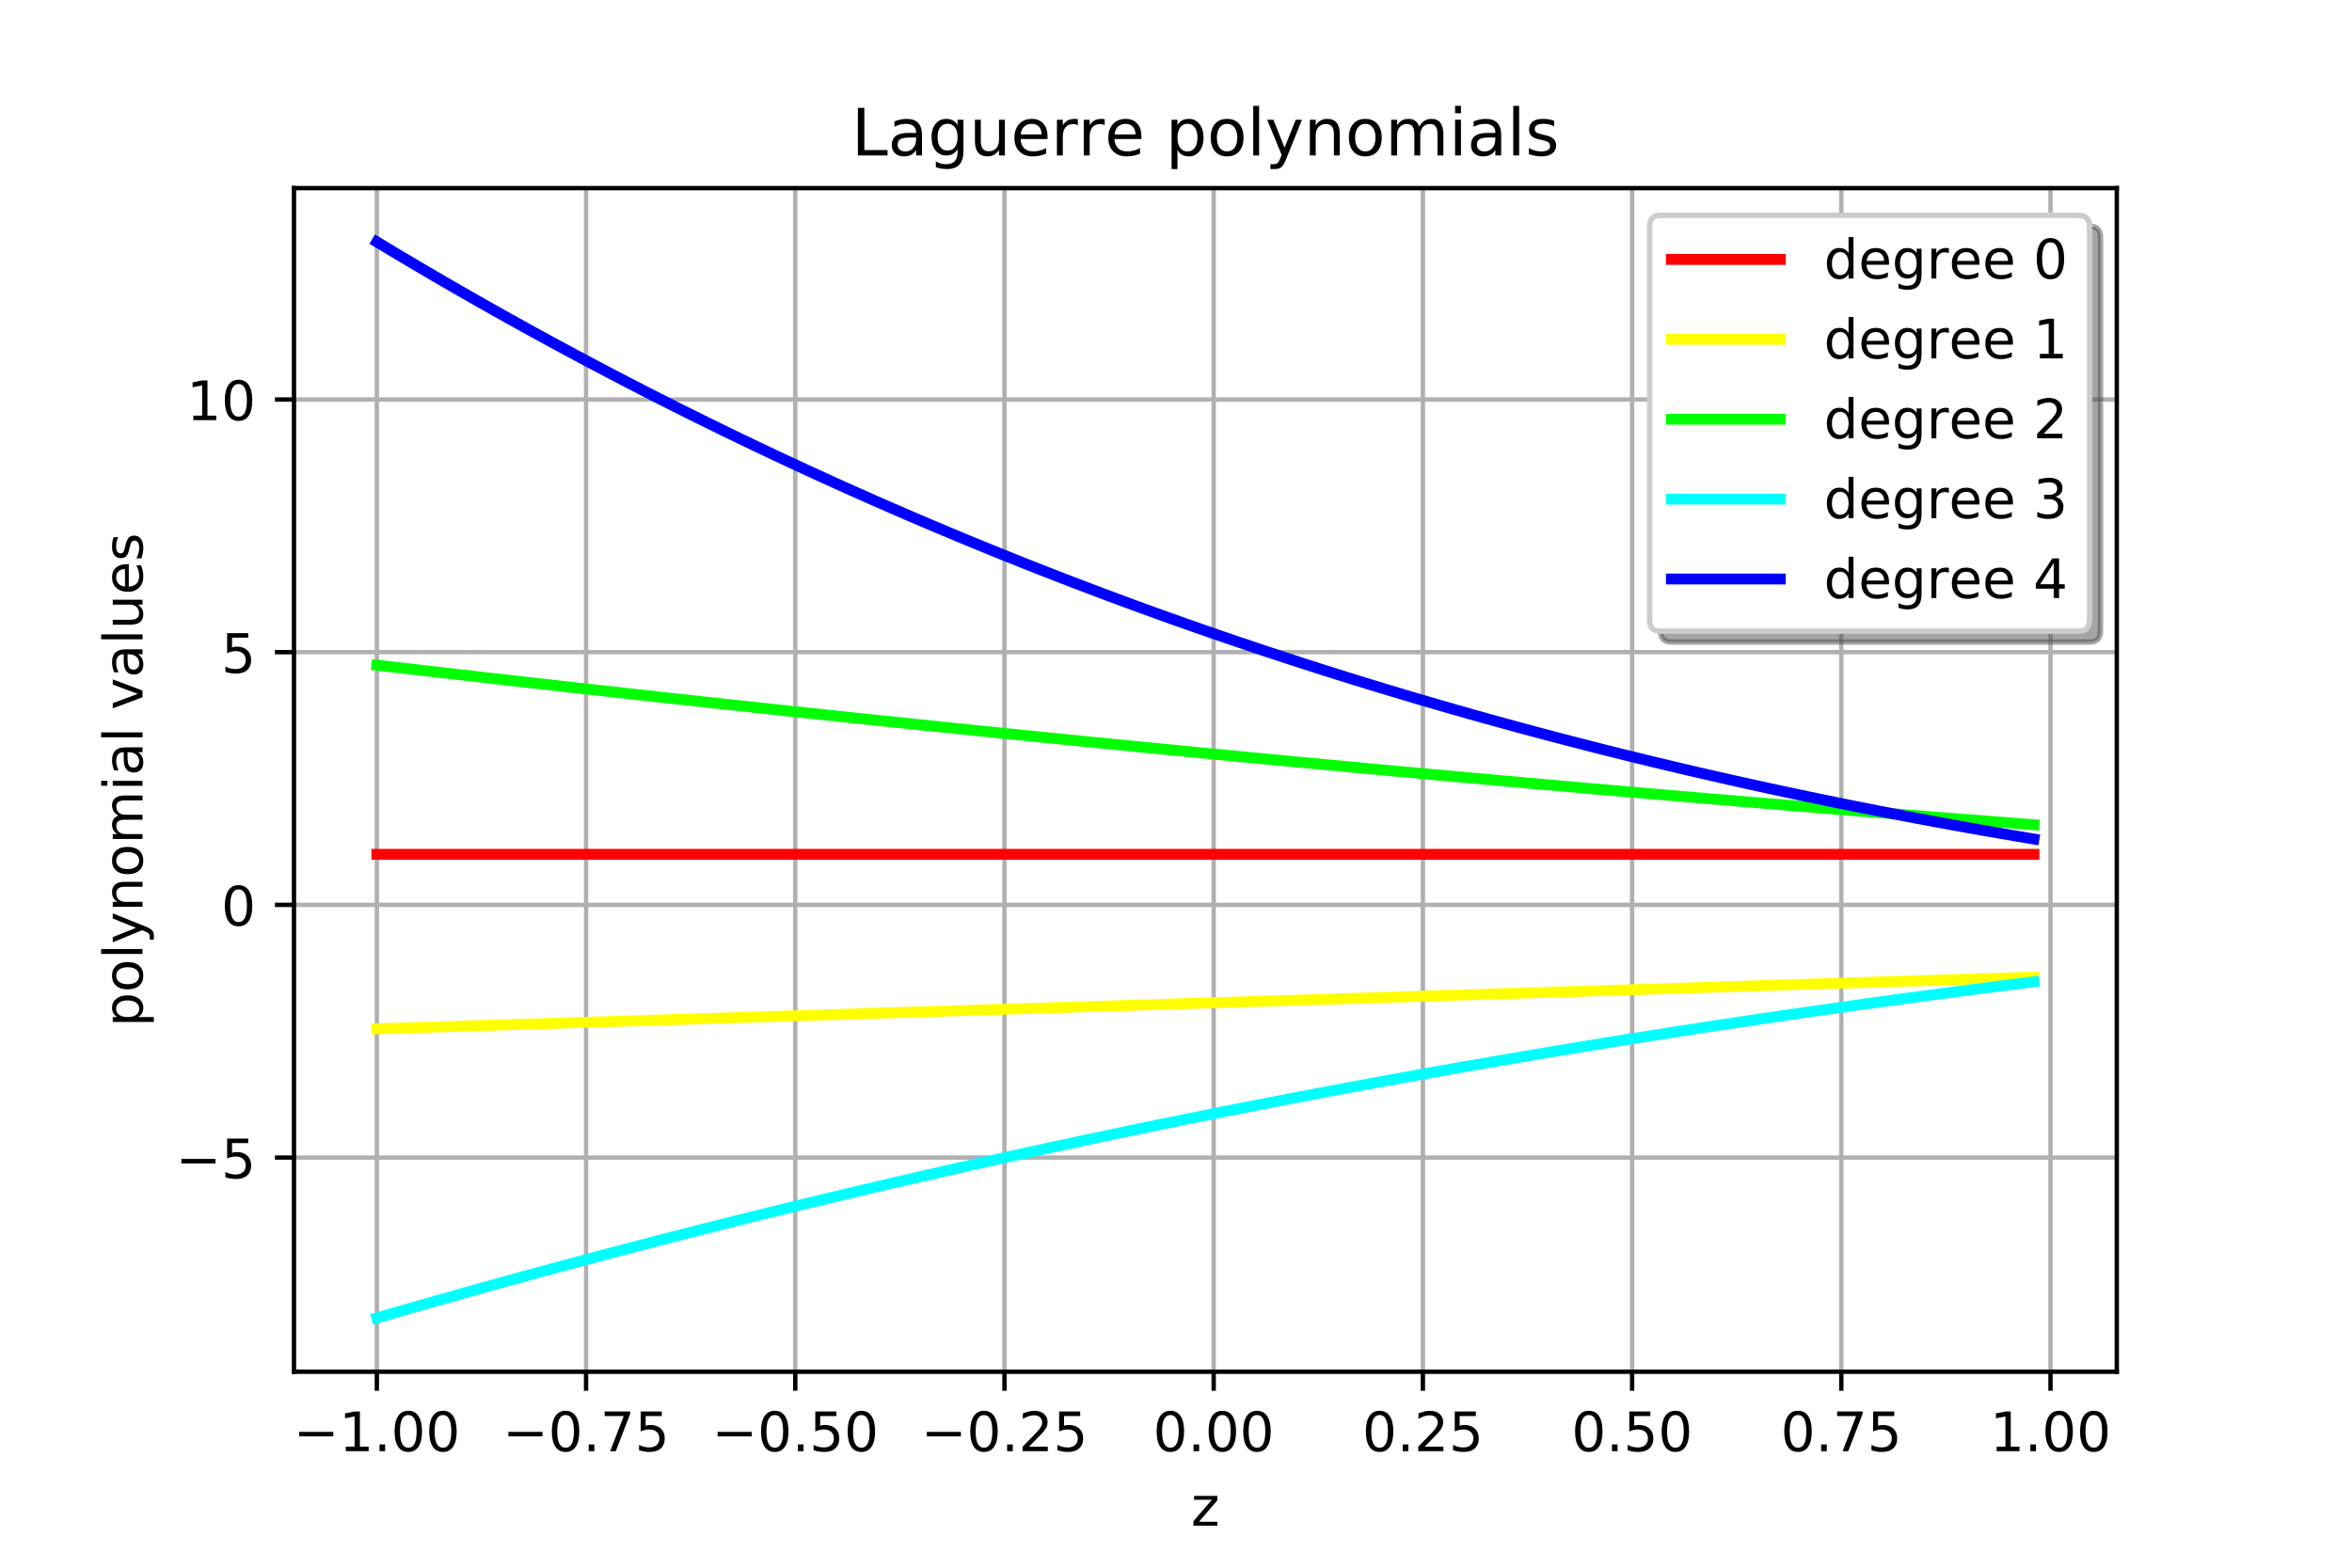 <?xml version="1.0" encoding="utf-8" standalone="no"?>
<!DOCTYPE svg PUBLIC "-//W3C//DTD SVG 1.1//EN"
  "http://www.w3.org/Graphics/SVG/1.1/DTD/svg11.dtd">
<!-- Created with matplotlib (http://matplotlib.org/) -->
<svg height="288pt" version="1.1" viewBox="0 0 432 288" width="432pt" xmlns="http://www.w3.org/2000/svg" xmlns:xlink="http://www.w3.org/1999/xlink">
 <defs>
  <style type="text/css">
*{stroke-linecap:butt;stroke-linejoin:round;}
  </style>
 </defs>
 <g id="figure_1">
  <g id="patch_1">
   <path d="M 0 288 
L 432 288 
L 432 0 
L 0 0 
z
" style="fill:#ffffff;"/>
  </g>
  <g id="axes_1">
   <g id="patch_2">
    <path d="M 54 252 
L 388.8 252 
L 388.8 34.56 
L 54 34.56 
z
" style="fill:#ffffff;"/>
   </g>
   <g id="matplotlib.axis_1">
    <g id="xtick_1">
     <g id="line2d_1">
      <path clip-path="url(#pb1adfebda1)" d="M 69.218 252 
L 69.218 34.56 
" style="fill:none;stroke:#b0b0b0;stroke-linecap:square;stroke-width:0.8;"/>
     </g>
     <g id="line2d_2">
      <defs>
       <path d="M 0 0 
L 0 3.5 
" id="md7551f36d3" style="stroke:#000000;stroke-width:0.8;"/>
      </defs>
      <g>
       <use style="stroke:#000000;stroke-width:0.8;" x="69.218" xlink:href="#md7551f36d3" y="252"/>
      </g>
     </g>
     <g id="text_1">
      <!-- −1.00 -->
      <defs>
       <path d="M 10.594 35.5 
L 73.188 35.5 
L 73.188 27.203 
L 10.594 27.203 
z
" id="DejaVuSans-2212"/>
       <path d="M 12.406 8.297 
L 28.516 8.297 
L 28.516 63.922 
L 10.984 60.406 
L 10.984 69.391 
L 28.422 72.906 
L 38.281 72.906 
L 38.281 8.297 
L 54.391 8.297 
L 54.391 0 
L 12.406 0 
z
" id="DejaVuSans-31"/>
       <path d="M 10.688 12.406 
L 21 12.406 
L 21 0 
L 10.688 0 
z
" id="DejaVuSans-2e"/>
       <path d="M 31.781 66.406 
Q 24.172 66.406 20.328 58.906 
Q 16.5 51.422 16.5 36.375 
Q 16.5 21.391 20.328 13.891 
Q 24.172 6.391 31.781 6.391 
Q 39.453 6.391 43.281 13.891 
Q 47.125 21.391 47.125 36.375 
Q 47.125 51.422 43.281 58.906 
Q 39.453 66.406 31.781 66.406 
z
M 31.781 74.219 
Q 44.047 74.219 50.516 64.516 
Q 56.984 54.828 56.984 36.375 
Q 56.984 17.969 50.516 8.266 
Q 44.047 -1.422 31.781 -1.422 
Q 19.531 -1.422 13.062 8.266 
Q 6.594 17.969 6.594 36.375 
Q 6.594 54.828 13.062 64.516 
Q 19.531 74.219 31.781 74.219 
z
" id="DejaVuSans-30"/>
      </defs>
      <g transform="translate(53.896 266.598)scale(0.1 -0.1)">
       <use xlink:href="#DejaVuSans-2212"/>
       <use x="83.789" xlink:href="#DejaVuSans-31"/>
       <use x="147.412" xlink:href="#DejaVuSans-2e"/>
       <use x="179.199" xlink:href="#DejaVuSans-30"/>
       <use x="242.822" xlink:href="#DejaVuSans-30"/>
      </g>
     </g>
    </g>
    <g id="xtick_2">
     <g id="line2d_3">
      <path clip-path="url(#pb1adfebda1)" d="M 107.644 252 
L 107.644 34.56 
" style="fill:none;stroke:#b0b0b0;stroke-linecap:square;stroke-width:0.8;"/>
     </g>
     <g id="line2d_4">
      <g>
       <use style="stroke:#000000;stroke-width:0.8;" x="107.644" xlink:href="#md7551f36d3" y="252"/>
      </g>
     </g>
     <g id="text_2">
      <!-- −0.75 -->
      <defs>
       <path d="M 8.203 72.906 
L 55.078 72.906 
L 55.078 68.703 
L 28.609 0 
L 18.312 0 
L 43.219 64.594 
L 8.203 64.594 
z
" id="DejaVuSans-37"/>
       <path d="M 10.797 72.906 
L 49.516 72.906 
L 49.516 64.594 
L 19.828 64.594 
L 19.828 46.734 
Q 21.969 47.469 24.109 47.828 
Q 26.266 48.188 28.422 48.188 
Q 40.625 48.188 47.75 41.5 
Q 54.891 34.812 54.891 23.391 
Q 54.891 11.625 47.562 5.094 
Q 40.234 -1.422 26.906 -1.422 
Q 22.312 -1.422 17.547 -0.641 
Q 12.797 0.141 7.719 1.703 
L 7.719 11.625 
Q 12.109 9.234 16.797 8.062 
Q 21.484 6.891 26.703 6.891 
Q 35.156 6.891 40.078 11.328 
Q 45.016 15.766 45.016 23.391 
Q 45.016 31 40.078 35.438 
Q 35.156 39.891 26.703 39.891 
Q 22.75 39.891 18.812 39.016 
Q 14.891 38.141 10.797 36.281 
z
" id="DejaVuSans-35"/>
      </defs>
      <g transform="translate(92.321 266.598)scale(0.1 -0.1)">
       <use xlink:href="#DejaVuSans-2212"/>
       <use x="83.789" xlink:href="#DejaVuSans-30"/>
       <use x="147.412" xlink:href="#DejaVuSans-2e"/>
       <use x="179.199" xlink:href="#DejaVuSans-37"/>
       <use x="242.822" xlink:href="#DejaVuSans-35"/>
      </g>
     </g>
    </g>
    <g id="xtick_3">
     <g id="line2d_5">
      <path clip-path="url(#pb1adfebda1)" d="M 146.07 252 
L 146.07 34.56 
" style="fill:none;stroke:#b0b0b0;stroke-linecap:square;stroke-width:0.8;"/>
     </g>
     <g id="line2d_6">
      <g>
       <use style="stroke:#000000;stroke-width:0.8;" x="146.07" xlink:href="#md7551f36d3" y="252"/>
      </g>
     </g>
     <g id="text_3">
      <!-- −0.50 -->
      <g transform="translate(130.747 266.598)scale(0.1 -0.1)">
       <use xlink:href="#DejaVuSans-2212"/>
       <use x="83.789" xlink:href="#DejaVuSans-30"/>
       <use x="147.412" xlink:href="#DejaVuSans-2e"/>
       <use x="179.199" xlink:href="#DejaVuSans-35"/>
       <use x="242.822" xlink:href="#DejaVuSans-30"/>
      </g>
     </g>
    </g>
    <g id="xtick_4">
     <g id="line2d_7">
      <path clip-path="url(#pb1adfebda1)" d="M 184.496 252 
L 184.496 34.56 
" style="fill:none;stroke:#b0b0b0;stroke-linecap:square;stroke-width:0.8;"/>
     </g>
     <g id="line2d_8">
      <g>
       <use style="stroke:#000000;stroke-width:0.8;" x="184.496" xlink:href="#md7551f36d3" y="252"/>
      </g>
     </g>
     <g id="text_4">
      <!-- −0.25 -->
      <defs>
       <path d="M 19.188 8.297 
L 53.609 8.297 
L 53.609 0 
L 7.328 0 
L 7.328 8.297 
Q 12.938 14.109 22.625 23.891 
Q 32.328 33.688 34.812 36.531 
Q 39.547 41.844 41.422 45.531 
Q 43.312 49.219 43.312 52.781 
Q 43.312 58.594 39.234 62.25 
Q 35.156 65.922 28.609 65.922 
Q 23.969 65.922 18.812 64.312 
Q 13.672 62.703 7.812 59.422 
L 7.812 69.391 
Q 13.766 71.781 18.938 73 
Q 24.125 74.219 28.422 74.219 
Q 39.75 74.219 46.484 68.547 
Q 53.219 62.891 53.219 53.422 
Q 53.219 48.922 51.531 44.891 
Q 49.859 40.875 45.406 35.406 
Q 44.188 33.984 37.641 27.219 
Q 31.109 20.453 19.188 8.297 
z
" id="DejaVuSans-32"/>
      </defs>
      <g transform="translate(169.173 266.598)scale(0.1 -0.1)">
       <use xlink:href="#DejaVuSans-2212"/>
       <use x="83.789" xlink:href="#DejaVuSans-30"/>
       <use x="147.412" xlink:href="#DejaVuSans-2e"/>
       <use x="179.199" xlink:href="#DejaVuSans-32"/>
       <use x="242.822" xlink:href="#DejaVuSans-35"/>
      </g>
     </g>
    </g>
    <g id="xtick_5">
     <g id="line2d_9">
      <path clip-path="url(#pb1adfebda1)" d="M 222.922 252 
L 222.922 34.56 
" style="fill:none;stroke:#b0b0b0;stroke-linecap:square;stroke-width:0.8;"/>
     </g>
     <g id="line2d_10">
      <g>
       <use style="stroke:#000000;stroke-width:0.8;" x="222.922" xlink:href="#md7551f36d3" y="252"/>
      </g>
     </g>
     <g id="text_5">
      <!-- 0.00 -->
      <g transform="translate(211.789 266.598)scale(0.1 -0.1)">
       <use xlink:href="#DejaVuSans-30"/>
       <use x="63.623" xlink:href="#DejaVuSans-2e"/>
       <use x="95.41" xlink:href="#DejaVuSans-30"/>
       <use x="159.033" xlink:href="#DejaVuSans-30"/>
      </g>
     </g>
    </g>
    <g id="xtick_6">
     <g id="line2d_11">
      <path clip-path="url(#pb1adfebda1)" d="M 261.348 252 
L 261.348 34.56 
" style="fill:none;stroke:#b0b0b0;stroke-linecap:square;stroke-width:0.8;"/>
     </g>
     <g id="line2d_12">
      <g>
       <use style="stroke:#000000;stroke-width:0.8;" x="261.348" xlink:href="#md7551f36d3" y="252"/>
      </g>
     </g>
     <g id="text_6">
      <!-- 0.25 -->
      <g transform="translate(250.215 266.598)scale(0.1 -0.1)">
       <use xlink:href="#DejaVuSans-30"/>
       <use x="63.623" xlink:href="#DejaVuSans-2e"/>
       <use x="95.41" xlink:href="#DejaVuSans-32"/>
       <use x="159.033" xlink:href="#DejaVuSans-35"/>
      </g>
     </g>
    </g>
    <g id="xtick_7">
     <g id="line2d_13">
      <path clip-path="url(#pb1adfebda1)" d="M 299.774 252 
L 299.774 34.56 
" style="fill:none;stroke:#b0b0b0;stroke-linecap:square;stroke-width:0.8;"/>
     </g>
     <g id="line2d_14">
      <g>
       <use style="stroke:#000000;stroke-width:0.8;" x="299.774" xlink:href="#md7551f36d3" y="252"/>
      </g>
     </g>
     <g id="text_7">
      <!-- 0.50 -->
      <g transform="translate(288.641 266.598)scale(0.1 -0.1)">
       <use xlink:href="#DejaVuSans-30"/>
       <use x="63.623" xlink:href="#DejaVuSans-2e"/>
       <use x="95.41" xlink:href="#DejaVuSans-35"/>
       <use x="159.033" xlink:href="#DejaVuSans-30"/>
      </g>
     </g>
    </g>
    <g id="xtick_8">
     <g id="line2d_15">
      <path clip-path="url(#pb1adfebda1)" d="M 338.2 252 
L 338.2 34.56 
" style="fill:none;stroke:#b0b0b0;stroke-linecap:square;stroke-width:0.8;"/>
     </g>
     <g id="line2d_16">
      <g>
       <use style="stroke:#000000;stroke-width:0.8;" x="338.2" xlink:href="#md7551f36d3" y="252"/>
      </g>
     </g>
     <g id="text_8">
      <!-- 0.75 -->
      <g transform="translate(327.067 266.598)scale(0.1 -0.1)">
       <use xlink:href="#DejaVuSans-30"/>
       <use x="63.623" xlink:href="#DejaVuSans-2e"/>
       <use x="95.41" xlink:href="#DejaVuSans-37"/>
       <use x="159.033" xlink:href="#DejaVuSans-35"/>
      </g>
     </g>
    </g>
    <g id="xtick_9">
     <g id="line2d_17">
      <path clip-path="url(#pb1adfebda1)" d="M 376.625 252 
L 376.625 34.56 
" style="fill:none;stroke:#b0b0b0;stroke-linecap:square;stroke-width:0.8;"/>
     </g>
     <g id="line2d_18">
      <g>
       <use style="stroke:#000000;stroke-width:0.8;" x="376.625" xlink:href="#md7551f36d3" y="252"/>
      </g>
     </g>
     <g id="text_9">
      <!-- 1.00 -->
      <g transform="translate(365.493 266.598)scale(0.1 -0.1)">
       <use xlink:href="#DejaVuSans-31"/>
       <use x="63.623" xlink:href="#DejaVuSans-2e"/>
       <use x="95.41" xlink:href="#DejaVuSans-30"/>
       <use x="159.033" xlink:href="#DejaVuSans-30"/>
      </g>
     </g>
    </g>
    <g id="text_10">
     <!-- z -->
     <defs>
      <path d="M 5.516 54.688 
L 48.188 54.688 
L 48.188 46.484 
L 14.406 7.172 
L 48.188 7.172 
L 48.188 0 
L 4.297 0 
L 4.297 8.203 
L 38.094 47.516 
L 5.516 47.516 
z
" id="DejaVuSans-7a"/>
     </defs>
     <g transform="translate(218.776 280.277)scale(0.1 -0.1)">
      <use xlink:href="#DejaVuSans-7a"/>
     </g>
    </g>
   </g>
   <g id="matplotlib.axis_2">
    <g id="ytick_1">
     <g id="line2d_19">
      <path clip-path="url(#pb1adfebda1)" d="M 54 212.655 
L 388.8 212.655 
" style="fill:none;stroke:#b0b0b0;stroke-linecap:square;stroke-width:0.8;"/>
     </g>
     <g id="line2d_20">
      <defs>
       <path d="M 0 0 
L -3.5 0 
" id="ma4b68f5798" style="stroke:#000000;stroke-width:0.8;"/>
      </defs>
      <g>
       <use style="stroke:#000000;stroke-width:0.8;" x="54" xlink:href="#ma4b68f5798" y="212.655"/>
      </g>
     </g>
     <g id="text_11">
      <!-- −5 -->
      <g transform="translate(32.258 216.455)scale(0.1 -0.1)">
       <use xlink:href="#DejaVuSans-2212"/>
       <use x="83.789" xlink:href="#DejaVuSans-35"/>
      </g>
     </g>
    </g>
    <g id="ytick_2">
     <g id="line2d_21">
      <path clip-path="url(#pb1adfebda1)" d="M 54 166.232 
L 388.8 166.232 
" style="fill:none;stroke:#b0b0b0;stroke-linecap:square;stroke-width:0.8;"/>
     </g>
     <g id="line2d_22">
      <g>
       <use style="stroke:#000000;stroke-width:0.8;" x="54" xlink:href="#ma4b68f5798" y="166.232"/>
      </g>
     </g>
     <g id="text_12">
      <!-- 0 -->
      <g transform="translate(40.638 170.032)scale(0.1 -0.1)">
       <use xlink:href="#DejaVuSans-30"/>
      </g>
     </g>
    </g>
    <g id="ytick_3">
     <g id="line2d_23">
      <path clip-path="url(#pb1adfebda1)" d="M 54 119.81 
L 388.8 119.81 
" style="fill:none;stroke:#b0b0b0;stroke-linecap:square;stroke-width:0.8;"/>
     </g>
     <g id="line2d_24">
      <g>
       <use style="stroke:#000000;stroke-width:0.8;" x="54" xlink:href="#ma4b68f5798" y="119.81"/>
      </g>
     </g>
     <g id="text_13">
      <!-- 5 -->
      <g transform="translate(40.638 123.609)scale(0.1 -0.1)">
       <use xlink:href="#DejaVuSans-35"/>
      </g>
     </g>
    </g>
    <g id="ytick_4">
     <g id="line2d_25">
      <path clip-path="url(#pb1adfebda1)" d="M 54 73.387 
L 388.8 73.387 
" style="fill:none;stroke:#b0b0b0;stroke-linecap:square;stroke-width:0.8;"/>
     </g>
     <g id="line2d_26">
      <g>
       <use style="stroke:#000000;stroke-width:0.8;" x="54" xlink:href="#ma4b68f5798" y="73.387"/>
      </g>
     </g>
     <g id="text_14">
      <!-- 10 -->
      <g transform="translate(34.275 77.186)scale(0.1 -0.1)">
       <use xlink:href="#DejaVuSans-31"/>
       <use x="63.623" xlink:href="#DejaVuSans-30"/>
      </g>
     </g>
    </g>
    <g id="text_15">
     <!-- polynomial values -->
     <defs>
      <path d="M 18.109 8.203 
L 18.109 -20.797 
L 9.078 -20.797 
L 9.078 54.688 
L 18.109 54.688 
L 18.109 46.391 
Q 20.953 51.266 25.266 53.625 
Q 29.594 56 35.594 56 
Q 45.562 56 51.781 48.094 
Q 58.016 40.188 58.016 27.297 
Q 58.016 14.406 51.781 6.484 
Q 45.562 -1.422 35.594 -1.422 
Q 29.594 -1.422 25.266 0.953 
Q 20.953 3.328 18.109 8.203 
z
M 48.688 27.297 
Q 48.688 37.203 44.609 42.844 
Q 40.531 48.484 33.406 48.484 
Q 26.266 48.484 22.188 42.844 
Q 18.109 37.203 18.109 27.297 
Q 18.109 17.391 22.188 11.75 
Q 26.266 6.109 33.406 6.109 
Q 40.531 6.109 44.609 11.75 
Q 48.688 17.391 48.688 27.297 
z
" id="DejaVuSans-70"/>
      <path d="M 30.609 48.391 
Q 23.391 48.391 19.188 42.75 
Q 14.984 37.109 14.984 27.297 
Q 14.984 17.484 19.156 11.844 
Q 23.344 6.203 30.609 6.203 
Q 37.797 6.203 41.984 11.859 
Q 46.188 17.531 46.188 27.297 
Q 46.188 37.016 41.984 42.703 
Q 37.797 48.391 30.609 48.391 
z
M 30.609 56 
Q 42.328 56 49.016 48.375 
Q 55.719 40.766 55.719 27.297 
Q 55.719 13.875 49.016 6.219 
Q 42.328 -1.422 30.609 -1.422 
Q 18.844 -1.422 12.172 6.219 
Q 5.516 13.875 5.516 27.297 
Q 5.516 40.766 12.172 48.375 
Q 18.844 56 30.609 56 
z
" id="DejaVuSans-6f"/>
      <path d="M 9.422 75.984 
L 18.406 75.984 
L 18.406 0 
L 9.422 0 
z
" id="DejaVuSans-6c"/>
      <path d="M 32.172 -5.078 
Q 28.375 -14.844 24.75 -17.812 
Q 21.141 -20.797 15.094 -20.797 
L 7.906 -20.797 
L 7.906 -13.281 
L 13.188 -13.281 
Q 16.891 -13.281 18.938 -11.516 
Q 21 -9.766 23.484 -3.219 
L 25.094 0.875 
L 2.984 54.688 
L 12.5 54.688 
L 29.594 11.922 
L 46.688 54.688 
L 56.203 54.688 
z
" id="DejaVuSans-79"/>
      <path d="M 54.891 33.016 
L 54.891 0 
L 45.906 0 
L 45.906 32.719 
Q 45.906 40.484 42.875 44.328 
Q 39.844 48.188 33.797 48.188 
Q 26.516 48.188 22.312 43.547 
Q 18.109 38.922 18.109 30.906 
L 18.109 0 
L 9.078 0 
L 9.078 54.688 
L 18.109 54.688 
L 18.109 46.188 
Q 21.344 51.125 25.703 53.562 
Q 30.078 56 35.797 56 
Q 45.219 56 50.047 50.172 
Q 54.891 44.344 54.891 33.016 
z
" id="DejaVuSans-6e"/>
      <path d="M 52 44.188 
Q 55.375 50.25 60.062 53.125 
Q 64.75 56 71.094 56 
Q 79.641 56 84.281 50.016 
Q 88.922 44.047 88.922 33.016 
L 88.922 0 
L 79.891 0 
L 79.891 32.719 
Q 79.891 40.578 77.094 44.375 
Q 74.312 48.188 68.609 48.188 
Q 61.625 48.188 57.562 43.547 
Q 53.516 38.922 53.516 30.906 
L 53.516 0 
L 44.484 0 
L 44.484 32.719 
Q 44.484 40.625 41.703 44.406 
Q 38.922 48.188 33.109 48.188 
Q 26.219 48.188 22.156 43.531 
Q 18.109 38.875 18.109 30.906 
L 18.109 0 
L 9.078 0 
L 9.078 54.688 
L 18.109 54.688 
L 18.109 46.188 
Q 21.188 51.219 25.484 53.609 
Q 29.781 56 35.688 56 
Q 41.656 56 45.828 52.969 
Q 50 49.953 52 44.188 
z
" id="DejaVuSans-6d"/>
      <path d="M 9.422 54.688 
L 18.406 54.688 
L 18.406 0 
L 9.422 0 
z
M 9.422 75.984 
L 18.406 75.984 
L 18.406 64.594 
L 9.422 64.594 
z
" id="DejaVuSans-69"/>
      <path d="M 34.281 27.484 
Q 23.391 27.484 19.188 25 
Q 14.984 22.516 14.984 16.5 
Q 14.984 11.719 18.141 8.906 
Q 21.297 6.109 26.703 6.109 
Q 34.188 6.109 38.703 11.406 
Q 43.219 16.703 43.219 25.484 
L 43.219 27.484 
z
M 52.203 31.203 
L 52.203 0 
L 43.219 0 
L 43.219 8.297 
Q 40.141 3.328 35.547 0.953 
Q 30.953 -1.422 24.312 -1.422 
Q 15.922 -1.422 10.953 3.297 
Q 6 8.016 6 15.922 
Q 6 25.141 12.172 29.828 
Q 18.359 34.516 30.609 34.516 
L 43.219 34.516 
L 43.219 35.406 
Q 43.219 41.609 39.141 45 
Q 35.062 48.391 27.688 48.391 
Q 23 48.391 18.547 47.266 
Q 14.109 46.141 10.016 43.891 
L 10.016 52.203 
Q 14.938 54.109 19.578 55.047 
Q 24.219 56 28.609 56 
Q 40.484 56 46.344 49.844 
Q 52.203 43.703 52.203 31.203 
z
" id="DejaVuSans-61"/>
      <path id="DejaVuSans-20"/>
      <path d="M 2.984 54.688 
L 12.5 54.688 
L 29.594 8.797 
L 46.688 54.688 
L 56.203 54.688 
L 35.688 0 
L 23.484 0 
z
" id="DejaVuSans-76"/>
      <path d="M 8.5 21.578 
L 8.5 54.688 
L 17.484 54.688 
L 17.484 21.922 
Q 17.484 14.156 20.5 10.266 
Q 23.531 6.391 29.594 6.391 
Q 36.859 6.391 41.078 11.031 
Q 45.312 15.672 45.312 23.688 
L 45.312 54.688 
L 54.297 54.688 
L 54.297 0 
L 45.312 0 
L 45.312 8.406 
Q 42.047 3.422 37.719 1 
Q 33.406 -1.422 27.688 -1.422 
Q 18.266 -1.422 13.375 4.438 
Q 8.5 10.297 8.5 21.578 
z
M 31.109 56 
z
" id="DejaVuSans-75"/>
      <path d="M 56.203 29.594 
L 56.203 25.203 
L 14.891 25.203 
Q 15.484 15.922 20.484 11.062 
Q 25.484 6.203 34.422 6.203 
Q 39.594 6.203 44.453 7.469 
Q 49.312 8.734 54.109 11.281 
L 54.109 2.781 
Q 49.266 0.734 44.188 -0.344 
Q 39.109 -1.422 33.891 -1.422 
Q 20.797 -1.422 13.156 6.188 
Q 5.516 13.812 5.516 26.812 
Q 5.516 40.234 12.766 48.109 
Q 20.016 56 32.328 56 
Q 43.359 56 49.781 48.891 
Q 56.203 41.797 56.203 29.594 
z
M 47.219 32.234 
Q 47.125 39.594 43.094 43.984 
Q 39.062 48.391 32.422 48.391 
Q 24.906 48.391 20.391 44.141 
Q 15.875 39.891 15.188 32.172 
z
" id="DejaVuSans-65"/>
      <path d="M 44.281 53.078 
L 44.281 44.578 
Q 40.484 46.531 36.375 47.5 
Q 32.281 48.484 27.875 48.484 
Q 21.188 48.484 17.844 46.438 
Q 14.5 44.391 14.5 40.281 
Q 14.5 37.156 16.891 35.375 
Q 19.281 33.594 26.516 31.984 
L 29.594 31.297 
Q 39.156 29.25 43.188 25.516 
Q 47.219 21.781 47.219 15.094 
Q 47.219 7.469 41.188 3.016 
Q 35.156 -1.422 24.609 -1.422 
Q 20.219 -1.422 15.453 -0.562 
Q 10.688 0.297 5.422 2 
L 5.422 11.281 
Q 10.406 8.688 15.234 7.391 
Q 20.062 6.109 24.812 6.109 
Q 31.156 6.109 34.562 8.281 
Q 37.984 10.453 37.984 14.406 
Q 37.984 18.062 35.516 20.016 
Q 33.062 21.969 24.703 23.781 
L 21.578 24.516 
Q 13.234 26.266 9.516 29.906 
Q 5.812 33.547 5.812 39.891 
Q 5.812 47.609 11.281 51.797 
Q 16.75 56 26.812 56 
Q 31.781 56 36.172 55.266 
Q 40.578 54.547 44.281 53.078 
z
" id="DejaVuSans-73"/>
     </defs>
     <g transform="translate(26.178 188.654)rotate(-90)scale(0.1 -0.1)">
      <use xlink:href="#DejaVuSans-70"/>
      <use x="63.477" xlink:href="#DejaVuSans-6f"/>
      <use x="124.658" xlink:href="#DejaVuSans-6c"/>
      <use x="152.441" xlink:href="#DejaVuSans-79"/>
      <use x="211.621" xlink:href="#DejaVuSans-6e"/>
      <use x="275" xlink:href="#DejaVuSans-6f"/>
      <use x="336.182" xlink:href="#DejaVuSans-6d"/>
      <use x="433.594" xlink:href="#DejaVuSans-69"/>
      <use x="461.377" xlink:href="#DejaVuSans-61"/>
      <use x="522.656" xlink:href="#DejaVuSans-6c"/>
      <use x="550.439" xlink:href="#DejaVuSans-20"/>
      <use x="582.227" xlink:href="#DejaVuSans-76"/>
      <use x="641.406" xlink:href="#DejaVuSans-61"/>
      <use x="702.686" xlink:href="#DejaVuSans-6c"/>
      <use x="730.469" xlink:href="#DejaVuSans-75"/>
      <use x="793.848" xlink:href="#DejaVuSans-65"/>
      <use x="855.371" xlink:href="#DejaVuSans-73"/>
     </g>
    </g>
   </g>
   <g id="line2d_27">
    <path clip-path="url(#pb1adfebda1)" d="M 69.218 156.948 
L 72.262 156.948 
L 75.305 156.948 
L 78.349 156.948 
L 81.393 156.948 
L 84.436 156.948 
L 87.48 156.948 
L 90.524 156.948 
L 93.567 156.948 
L 96.611 156.948 
L 99.655 156.948 
L 102.698 156.948 
L 105.742 156.948 
L 108.785 156.948 
L 111.829 156.948 
L 114.873 156.948 
L 117.916 156.948 
L 120.96 156.948 
L 124.004 156.948 
L 127.047 156.948 
L 130.091 156.948 
L 133.135 156.948 
L 136.178 156.948 
L 139.222 156.948 
L 142.265 156.948 
L 145.309 156.948 
L 148.353 156.948 
L 151.396 156.948 
L 154.44 156.948 
L 157.484 156.948 
L 160.527 156.948 
L 163.571 156.948 
L 166.615 156.948 
L 169.658 156.948 
L 172.702 156.948 
L 175.745 156.948 
L 178.789 156.948 
L 181.833 156.948 
L 184.876 156.948 
L 187.92 156.948 
L 190.964 156.948 
L 194.007 156.948 
L 197.051 156.948 
L 200.095 156.948 
L 203.138 156.948 
L 206.182 156.948 
L 209.225 156.948 
L 212.269 156.948 
L 215.313 156.948 
L 218.356 156.948 
L 221.4 156.948 
L 224.444 156.948 
L 227.487 156.948 
L 230.531 156.948 
L 233.575 156.948 
L 236.618 156.948 
L 239.662 156.948 
L 242.705 156.948 
L 245.749 156.948 
L 248.793 156.948 
L 251.836 156.948 
L 254.88 156.948 
L 257.924 156.948 
L 260.967 156.948 
L 264.011 156.948 
L 267.055 156.948 
L 270.098 156.948 
L 273.142 156.948 
L 276.185 156.948 
L 279.229 156.948 
L 282.273 156.948 
L 285.316 156.948 
L 288.36 156.948 
L 291.404 156.948 
L 294.447 156.948 
L 297.491 156.948 
L 300.535 156.948 
L 303.578 156.948 
L 306.622 156.948 
L 309.665 156.948 
L 312.709 156.948 
L 315.753 156.948 
L 318.796 156.948 
L 321.84 156.948 
L 324.884 156.948 
L 327.927 156.948 
L 330.971 156.948 
L 334.015 156.948 
L 337.058 156.948 
L 340.102 156.948 
L 343.145 156.948 
L 346.189 156.948 
L 349.233 156.948 
L 352.276 156.948 
L 355.32 156.948 
L 358.364 156.948 
L 361.407 156.948 
L 364.451 156.948 
L 367.495 156.948 
L 370.538 156.948 
L 373.582 156.948 
" style="fill:none;stroke:#ff0000;stroke-linecap:square;stroke-width:2;"/>
   </g>
   <g id="line2d_28">
    <path clip-path="url(#pb1adfebda1)" d="M 69.218 189.007 
L 72.262 188.912 
L 75.305 188.817 
L 78.349 188.722 
L 81.393 188.627 
L 84.436 188.532 
L 87.48 188.437 
L 90.524 188.342 
L 93.567 188.247 
L 96.611 188.152 
L 99.655 188.057 
L 102.698 187.962 
L 105.742 187.867 
L 108.785 187.772 
L 111.829 187.677 
L 114.873 187.582 
L 117.916 187.487 
L 120.96 187.393 
L 124.004 187.298 
L 127.047 187.203 
L 130.091 187.108 
L 133.135 187.013 
L 136.178 186.918 
L 139.222 186.823 
L 142.265 186.728 
L 145.309 186.633 
L 148.353 186.538 
L 151.396 186.443 
L 154.44 186.348 
L 157.484 186.253 
L 160.527 186.158 
L 163.571 186.063 
L 166.615 185.968 
L 169.658 185.873 
L 172.702 185.779 
L 175.745 185.684 
L 178.789 185.589 
L 181.833 185.494 
L 184.876 185.399 
L 187.92 185.304 
L 190.964 185.209 
L 194.007 185.114 
L 197.051 185.019 
L 200.095 184.924 
L 203.138 184.829 
L 206.182 184.734 
L 209.225 184.639 
L 212.269 184.544 
L 215.313 184.449 
L 218.356 184.354 
L 221.4 184.259 
L 224.444 184.165 
L 227.487 184.07 
L 230.531 183.975 
L 233.575 183.88 
L 236.618 183.785 
L 239.662 183.69 
L 242.705 183.595 
L 245.749 183.5 
L 248.793 183.405 
L 251.836 183.31 
L 254.88 183.215 
L 257.924 183.12 
L 260.967 183.025 
L 264.011 182.93 
L 267.055 182.835 
L 270.098 182.74 
L 273.142 182.645 
L 276.185 182.551 
L 279.229 182.456 
L 282.273 182.361 
L 285.316 182.266 
L 288.36 182.171 
L 291.404 182.076 
L 294.447 181.981 
L 297.491 181.886 
L 300.535 181.791 
L 303.578 181.696 
L 306.622 181.601 
L 309.665 181.506 
L 312.709 181.411 
L 315.753 181.316 
L 318.796 181.221 
L 321.84 181.126 
L 324.884 181.031 
L 327.927 180.937 
L 330.971 180.842 
L 334.015 180.747 
L 337.058 180.652 
L 340.102 180.557 
L 343.145 180.462 
L 346.189 180.367 
L 349.233 180.272 
L 352.276 180.177 
L 355.32 180.082 
L 358.364 179.987 
L 361.407 179.892 
L 364.451 179.797 
L 367.495 179.702 
L 370.538 179.607 
L 373.582 179.512 
" style="fill:none;stroke:#ffff00;stroke-linecap:square;stroke-width:2;"/>
   </g>
   <g id="line2d_29">
    <path clip-path="url(#pb1adfebda1)" d="M 69.218 122.191 
L 72.262 122.545 
L 75.305 122.897 
L 78.349 123.248 
L 81.393 123.598 
L 84.436 123.947 
L 87.48 124.294 
L 90.524 124.641 
L 93.567 124.986 
L 96.611 125.33 
L 99.655 125.672 
L 102.698 126.014 
L 105.742 126.354 
L 108.785 126.693 
L 111.829 127.031 
L 114.873 127.367 
L 117.916 127.703 
L 120.96 128.037 
L 124.004 128.37 
L 127.047 128.701 
L 130.091 129.032 
L 133.135 129.361 
L 136.178 129.689 
L 139.222 130.016 
L 142.265 130.341 
L 145.309 130.666 
L 148.353 130.989 
L 151.396 131.311 
L 154.44 131.631 
L 157.484 131.951 
L 160.527 132.269 
L 163.571 132.586 
L 166.615 132.902 
L 169.658 133.216 
L 172.702 133.53 
L 175.745 133.842 
L 178.789 134.153 
L 181.833 134.463 
L 184.876 134.771 
L 187.92 135.078 
L 190.964 135.384 
L 194.007 135.689 
L 197.051 135.993 
L 200.095 136.295 
L 203.138 136.596 
L 206.182 136.896 
L 209.225 137.195 
L 212.269 137.493 
L 215.313 137.789 
L 218.356 138.084 
L 221.4 138.378 
L 224.444 138.67 
L 227.487 138.962 
L 230.531 139.252 
L 233.575 139.541 
L 236.618 139.829 
L 239.662 140.115 
L 242.705 140.401 
L 245.749 140.685 
L 248.793 140.967 
L 251.836 141.249 
L 254.88 141.53 
L 257.924 141.809 
L 260.967 142.087 
L 264.011 142.364 
L 267.055 142.639 
L 270.098 142.913 
L 273.142 143.187 
L 276.185 143.458 
L 279.229 143.729 
L 282.273 143.999 
L 285.316 144.267 
L 288.36 144.534 
L 291.404 144.8 
L 294.447 145.064 
L 297.491 145.327 
L 300.535 145.59 
L 303.578 145.851 
L 306.622 146.11 
L 309.665 146.369 
L 312.709 146.626 
L 315.753 146.882 
L 318.796 147.137 
L 321.84 147.39 
L 324.884 147.643 
L 327.927 147.894 
L 330.971 148.144 
L 334.015 148.393 
L 337.058 148.64 
L 340.102 148.886 
L 343.145 149.131 
L 346.189 149.375 
L 349.233 149.618 
L 352.276 149.859 
L 355.32 150.099 
L 358.364 150.338 
L 361.407 150.576 
L 364.451 150.813 
L 367.495 151.048 
L 370.538 151.282 
L 373.582 151.515 
" style="fill:none;stroke:#00ff00;stroke-linecap:square;stroke-width:2;"/>
   </g>
   <g id="line2d_30">
    <path clip-path="url(#pb1adfebda1)" d="M 69.218 242.116 
L 72.262 241.234 
L 75.305 240.357 
L 78.349 239.486 
L 81.393 238.621 
L 84.436 237.761 
L 87.48 236.908 
L 90.524 236.06 
L 93.567 235.219 
L 96.611 234.383 
L 99.655 233.553 
L 102.698 232.728 
L 105.742 231.91 
L 108.785 231.097 
L 111.829 230.29 
L 114.873 229.489 
L 117.916 228.693 
L 120.96 227.903 
L 124.004 227.118 
L 127.047 226.34 
L 130.091 225.567 
L 133.135 224.799 
L 136.178 224.037 
L 139.222 223.281 
L 142.265 222.53 
L 145.309 221.784 
L 148.353 221.045 
L 151.396 220.31 
L 154.44 219.581 
L 157.484 218.858 
L 160.527 218.14 
L 163.571 217.428 
L 166.615 216.721 
L 169.658 216.019 
L 172.702 215.322 
L 175.745 214.631 
L 178.789 213.946 
L 181.833 213.266 
L 184.876 212.59 
L 187.92 211.921 
L 190.964 211.256 
L 194.007 210.597 
L 197.051 209.943 
L 200.095 209.294 
L 203.138 208.651 
L 206.182 208.012 
L 209.225 207.379 
L 212.269 206.751 
L 215.313 206.128 
L 218.356 205.51 
L 221.4 204.897 
L 224.444 204.29 
L 227.487 203.687 
L 230.531 203.089 
L 233.575 202.497 
L 236.618 201.909 
L 239.662 201.327 
L 242.705 200.749 
L 245.749 200.176 
L 248.793 199.609 
L 251.836 199.046 
L 254.88 198.488 
L 257.924 197.935 
L 260.967 197.387 
L 264.011 196.844 
L 267.055 196.305 
L 270.098 195.771 
L 273.142 195.243 
L 276.185 194.719 
L 279.229 194.199 
L 282.273 193.685 
L 285.316 193.175 
L 288.36 192.67 
L 291.404 192.169 
L 294.447 191.673 
L 297.491 191.182 
L 300.535 190.696 
L 303.578 190.214 
L 306.622 189.737 
L 309.665 189.264 
L 312.709 188.796 
L 315.753 188.332 
L 318.796 187.873 
L 321.84 187.419 
L 324.884 186.969 
L 327.927 186.523 
L 330.971 186.082 
L 334.015 185.646 
L 337.058 185.214 
L 340.102 184.786 
L 343.145 184.363 
L 346.189 183.944 
L 349.233 183.529 
L 352.276 183.119 
L 355.32 182.713 
L 358.364 182.311 
L 361.407 181.914 
L 364.451 181.521 
L 367.495 181.132 
L 370.538 180.747 
L 373.582 180.367 
" style="fill:none;stroke:#00ffff;stroke-linecap:square;stroke-width:2;"/>
   </g>
   <g id="line2d_31">
    <path clip-path="url(#pb1adfebda1)" d="M 69.218 44.444 
L 72.262 46.273 
L 75.305 48.085 
L 78.349 49.879 
L 81.393 51.655 
L 84.436 53.413 
L 87.48 55.154 
L 90.524 56.877 
L 93.567 58.583 
L 96.611 60.272 
L 99.655 61.943 
L 102.698 63.598 
L 105.742 65.235 
L 108.785 66.856 
L 111.829 68.46 
L 114.873 70.047 
L 117.916 71.618 
L 120.96 73.172 
L 124.004 74.71 
L 127.047 76.232 
L 130.091 77.737 
L 133.135 79.227 
L 136.178 80.7 
L 139.222 82.158 
L 142.265 83.6 
L 145.309 85.026 
L 148.353 86.436 
L 151.396 87.832 
L 154.44 89.212 
L 157.484 90.576 
L 160.527 91.925 
L 163.571 93.26 
L 166.615 94.579 
L 169.658 95.884 
L 172.702 97.173 
L 175.745 98.448 
L 178.789 99.709 
L 181.833 100.954 
L 184.876 102.186 
L 187.92 103.403 
L 190.964 104.606 
L 194.007 105.795 
L 197.051 106.969 
L 200.095 108.13 
L 203.138 109.277 
L 206.182 110.41 
L 209.225 111.53 
L 212.269 112.636 
L 215.313 113.728 
L 218.356 114.807 
L 221.4 115.873 
L 224.444 116.926 
L 227.487 117.965 
L 230.531 118.991 
L 233.575 120.005 
L 236.618 121.005 
L 239.662 121.993 
L 242.705 122.969 
L 245.749 123.931 
L 248.793 124.881 
L 251.836 125.819 
L 254.88 126.744 
L 257.924 127.658 
L 260.967 128.559 
L 264.011 129.448 
L 267.055 130.325 
L 270.098 131.19 
L 273.142 132.043 
L 276.185 132.885 
L 279.229 133.715 
L 282.273 134.533 
L 285.316 135.34 
L 288.36 136.136 
L 291.404 136.92 
L 294.447 137.694 
L 297.491 138.456 
L 300.535 139.207 
L 303.578 139.947 
L 306.622 140.676 
L 309.665 141.395 
L 312.709 142.103 
L 315.753 142.8 
L 318.796 143.487 
L 321.84 144.163 
L 324.884 144.829 
L 327.927 145.485 
L 330.971 146.13 
L 334.015 146.765 
L 337.058 147.391 
L 340.102 148.006 
L 343.145 148.612 
L 346.189 149.207 
L 349.233 149.793 
L 352.276 150.37 
L 355.32 150.936 
L 358.364 151.494 
L 361.407 152.042 
L 364.451 152.58 
L 367.495 153.11 
L 370.538 153.63 
L 373.582 154.141 
" style="fill:none;stroke:#0000ff;stroke-linecap:square;stroke-width:2;"/>
   </g>
   <g id="patch_3">
    <path d="M 54 252 
L 54 34.56 
" style="fill:none;stroke:#000000;stroke-linecap:square;stroke-linejoin:miter;stroke-width:0.8;"/>
   </g>
   <g id="patch_4">
    <path d="M 388.8 252 
L 388.8 34.56 
" style="fill:none;stroke:#000000;stroke-linecap:square;stroke-linejoin:miter;stroke-width:0.8;"/>
   </g>
   <g id="patch_5">
    <path d="M 54 252 
L 388.8 252 
" style="fill:none;stroke:#000000;stroke-linecap:square;stroke-linejoin:miter;stroke-width:0.8;"/>
   </g>
   <g id="patch_6">
    <path d="M 54 34.56 
L 388.8 34.56 
" style="fill:none;stroke:#000000;stroke-linecap:square;stroke-linejoin:miter;stroke-width:0.8;"/>
   </g>
   <g id="text_16">
    <!-- Laguerre polynomials -->
    <defs>
     <path d="M 9.812 72.906 
L 19.672 72.906 
L 19.672 8.297 
L 55.172 8.297 
L 55.172 0 
L 9.812 0 
z
" id="DejaVuSans-4c"/>
     <path d="M 45.406 27.984 
Q 45.406 37.75 41.375 43.109 
Q 37.359 48.484 30.078 48.484 
Q 22.859 48.484 18.828 43.109 
Q 14.797 37.75 14.797 27.984 
Q 14.797 18.266 18.828 12.891 
Q 22.859 7.516 30.078 7.516 
Q 37.359 7.516 41.375 12.891 
Q 45.406 18.266 45.406 27.984 
z
M 54.391 6.781 
Q 54.391 -7.172 48.188 -13.984 
Q 42 -20.797 29.203 -20.797 
Q 24.469 -20.797 20.266 -20.094 
Q 16.062 -19.391 12.109 -17.922 
L 12.109 -9.188 
Q 16.062 -11.328 19.922 -12.344 
Q 23.781 -13.375 27.781 -13.375 
Q 36.625 -13.375 41.016 -8.766 
Q 45.406 -4.156 45.406 5.172 
L 45.406 9.625 
Q 42.625 4.781 38.281 2.391 
Q 33.938 0 27.875 0 
Q 17.828 0 11.672 7.656 
Q 5.516 15.328 5.516 27.984 
Q 5.516 40.672 11.672 48.328 
Q 17.828 56 27.875 56 
Q 33.938 56 38.281 53.609 
Q 42.625 51.219 45.406 46.391 
L 45.406 54.688 
L 54.391 54.688 
z
" id="DejaVuSans-67"/>
     <path d="M 41.109 46.297 
Q 39.594 47.172 37.812 47.578 
Q 36.031 48 33.891 48 
Q 26.266 48 22.188 43.047 
Q 18.109 38.094 18.109 28.812 
L 18.109 0 
L 9.078 0 
L 9.078 54.688 
L 18.109 54.688 
L 18.109 46.188 
Q 20.953 51.172 25.484 53.578 
Q 30.031 56 36.531 56 
Q 37.453 56 38.578 55.875 
Q 39.703 55.766 41.062 55.516 
z
" id="DejaVuSans-72"/>
    </defs>
    <g transform="translate(156.395 28.56)scale(0.12 -0.12)">
     <use xlink:href="#DejaVuSans-4c"/>
     <use x="55.713" xlink:href="#DejaVuSans-61"/>
     <use x="116.992" xlink:href="#DejaVuSans-67"/>
     <use x="180.469" xlink:href="#DejaVuSans-75"/>
     <use x="243.848" xlink:href="#DejaVuSans-65"/>
     <use x="305.371" xlink:href="#DejaVuSans-72"/>
     <use x="346.469" xlink:href="#DejaVuSans-72"/>
     <use x="387.551" xlink:href="#DejaVuSans-65"/>
     <use x="449.074" xlink:href="#DejaVuSans-20"/>
     <use x="480.861" xlink:href="#DejaVuSans-70"/>
     <use x="544.338" xlink:href="#DejaVuSans-6f"/>
     <use x="605.52" xlink:href="#DejaVuSans-6c"/>
     <use x="633.303" xlink:href="#DejaVuSans-79"/>
     <use x="692.482" xlink:href="#DejaVuSans-6e"/>
     <use x="755.861" xlink:href="#DejaVuSans-6f"/>
     <use x="817.043" xlink:href="#DejaVuSans-6d"/>
     <use x="914.455" xlink:href="#DejaVuSans-69"/>
     <use x="942.238" xlink:href="#DejaVuSans-61"/>
     <use x="1003.518" xlink:href="#DejaVuSans-6c"/>
     <use x="1031.301" xlink:href="#DejaVuSans-73"/>
    </g>
   </g>
   <g id="legend_1">
    <g id="patch_7">
     <path d="M 306.995 117.951 
L 383.8 117.951 
Q 385.8 117.951 385.8 115.951 
L 385.8 43.56 
Q 385.8 41.56 383.8 41.56 
L 306.995 41.56 
Q 304.995 41.56 304.995 43.56 
L 304.995 115.951 
Q 304.995 117.951 306.995 117.951 
z
" style="fill:#4c4c4c;opacity:0.5;stroke:#4c4c4c;stroke-linejoin:miter;"/>
    </g>
    <g id="patch_8">
     <path d="M 304.995 115.951 
L 381.8 115.951 
Q 383.8 115.951 383.8 113.951 
L 383.8 41.56 
Q 383.8 39.56 381.8 39.56 
L 304.995 39.56 
Q 302.995 39.56 302.995 41.56 
L 302.995 113.951 
Q 302.995 115.951 304.995 115.951 
z
" style="fill:#ffffff;stroke:#cccccc;stroke-linejoin:miter;"/>
    </g>
    <g id="line2d_32">
     <path d="M 306.995 47.658 
L 326.995 47.658 
" style="fill:none;stroke:#ff0000;stroke-linecap:square;stroke-width:2;"/>
    </g>
    <g id="line2d_33"/>
    <g id="text_17">
     <!-- degree 0 -->
     <defs>
      <path d="M 45.406 46.391 
L 45.406 75.984 
L 54.391 75.984 
L 54.391 0 
L 45.406 0 
L 45.406 8.203 
Q 42.578 3.328 38.25 0.953 
Q 33.938 -1.422 27.875 -1.422 
Q 17.969 -1.422 11.734 6.484 
Q 5.516 14.406 5.516 27.297 
Q 5.516 40.188 11.734 48.094 
Q 17.969 56 27.875 56 
Q 33.938 56 38.25 53.625 
Q 42.578 51.266 45.406 46.391 
z
M 14.797 27.297 
Q 14.797 17.391 18.875 11.75 
Q 22.953 6.109 30.078 6.109 
Q 37.203 6.109 41.297 11.75 
Q 45.406 17.391 45.406 27.297 
Q 45.406 37.203 41.297 42.844 
Q 37.203 48.484 30.078 48.484 
Q 22.953 48.484 18.875 42.844 
Q 14.797 37.203 14.797 27.297 
z
" id="DejaVuSans-64"/>
     </defs>
     <g transform="translate(334.995 51.158)scale(0.1 -0.1)">
      <use xlink:href="#DejaVuSans-64"/>
      <use x="63.477" xlink:href="#DejaVuSans-65"/>
      <use x="125" xlink:href="#DejaVuSans-67"/>
      <use x="188.477" xlink:href="#DejaVuSans-72"/>
      <use x="229.559" xlink:href="#DejaVuSans-65"/>
      <use x="291.082" xlink:href="#DejaVuSans-65"/>
      <use x="352.605" xlink:href="#DejaVuSans-20"/>
      <use x="384.393" xlink:href="#DejaVuSans-30"/>
     </g>
    </g>
    <g id="line2d_34">
     <path d="M 306.995 62.337 
L 326.995 62.337 
" style="fill:none;stroke:#ffff00;stroke-linecap:square;stroke-width:2;"/>
    </g>
    <g id="line2d_35"/>
    <g id="text_18">
     <!-- degree 1 -->
     <g transform="translate(334.995 65.837)scale(0.1 -0.1)">
      <use xlink:href="#DejaVuSans-64"/>
      <use x="63.477" xlink:href="#DejaVuSans-65"/>
      <use x="125" xlink:href="#DejaVuSans-67"/>
      <use x="188.477" xlink:href="#DejaVuSans-72"/>
      <use x="229.559" xlink:href="#DejaVuSans-65"/>
      <use x="291.082" xlink:href="#DejaVuSans-65"/>
      <use x="352.605" xlink:href="#DejaVuSans-20"/>
      <use x="384.393" xlink:href="#DejaVuSans-31"/>
     </g>
    </g>
    <g id="line2d_36">
     <path d="M 306.995 77.015 
L 326.995 77.015 
" style="fill:none;stroke:#00ff00;stroke-linecap:square;stroke-width:2;"/>
    </g>
    <g id="line2d_37"/>
    <g id="text_19">
     <!-- degree 2 -->
     <g transform="translate(334.995 80.515)scale(0.1 -0.1)">
      <use xlink:href="#DejaVuSans-64"/>
      <use x="63.477" xlink:href="#DejaVuSans-65"/>
      <use x="125" xlink:href="#DejaVuSans-67"/>
      <use x="188.477" xlink:href="#DejaVuSans-72"/>
      <use x="229.559" xlink:href="#DejaVuSans-65"/>
      <use x="291.082" xlink:href="#DejaVuSans-65"/>
      <use x="352.605" xlink:href="#DejaVuSans-20"/>
      <use x="384.393" xlink:href="#DejaVuSans-32"/>
     </g>
    </g>
    <g id="line2d_38">
     <path d="M 306.995 91.693 
L 326.995 91.693 
" style="fill:none;stroke:#00ffff;stroke-linecap:square;stroke-width:2;"/>
    </g>
    <g id="line2d_39"/>
    <g id="text_20">
     <!-- degree 3 -->
     <defs>
      <path d="M 40.578 39.312 
Q 47.656 37.797 51.625 33 
Q 55.609 28.219 55.609 21.188 
Q 55.609 10.406 48.188 4.484 
Q 40.766 -1.422 27.094 -1.422 
Q 22.516 -1.422 17.656 -0.516 
Q 12.797 0.391 7.625 2.203 
L 7.625 11.719 
Q 11.719 9.328 16.594 8.109 
Q 21.484 6.891 26.812 6.891 
Q 36.078 6.891 40.938 10.547 
Q 45.797 14.203 45.797 21.188 
Q 45.797 27.641 41.281 31.266 
Q 36.766 34.906 28.719 34.906 
L 20.219 34.906 
L 20.219 43.016 
L 29.109 43.016 
Q 36.375 43.016 40.234 45.922 
Q 44.094 48.828 44.094 54.297 
Q 44.094 59.906 40.109 62.906 
Q 36.141 65.922 28.719 65.922 
Q 24.656 65.922 20.016 65.031 
Q 15.375 64.156 9.812 62.312 
L 9.812 71.094 
Q 15.438 72.656 20.344 73.438 
Q 25.25 74.219 29.594 74.219 
Q 40.828 74.219 47.359 69.109 
Q 53.906 64.016 53.906 55.328 
Q 53.906 49.266 50.438 45.094 
Q 46.969 40.922 40.578 39.312 
z
" id="DejaVuSans-33"/>
     </defs>
     <g transform="translate(334.995 95.193)scale(0.1 -0.1)">
      <use xlink:href="#DejaVuSans-64"/>
      <use x="63.477" xlink:href="#DejaVuSans-65"/>
      <use x="125" xlink:href="#DejaVuSans-67"/>
      <use x="188.477" xlink:href="#DejaVuSans-72"/>
      <use x="229.559" xlink:href="#DejaVuSans-65"/>
      <use x="291.082" xlink:href="#DejaVuSans-65"/>
      <use x="352.605" xlink:href="#DejaVuSans-20"/>
      <use x="384.393" xlink:href="#DejaVuSans-33"/>
     </g>
    </g>
    <g id="line2d_40">
     <path d="M 306.995 106.371 
L 326.995 106.371 
" style="fill:none;stroke:#0000ff;stroke-linecap:square;stroke-width:2;"/>
    </g>
    <g id="line2d_41"/>
    <g id="text_21">
     <!-- degree 4 -->
     <defs>
      <path d="M 37.797 64.312 
L 12.891 25.391 
L 37.797 25.391 
z
M 35.203 72.906 
L 47.609 72.906 
L 47.609 25.391 
L 58.016 25.391 
L 58.016 17.188 
L 47.609 17.188 
L 47.609 0 
L 37.797 0 
L 37.797 17.188 
L 4.891 17.188 
L 4.891 26.703 
z
" id="DejaVuSans-34"/>
     </defs>
     <g transform="translate(334.995 109.871)scale(0.1 -0.1)">
      <use xlink:href="#DejaVuSans-64"/>
      <use x="63.477" xlink:href="#DejaVuSans-65"/>
      <use x="125" xlink:href="#DejaVuSans-67"/>
      <use x="188.477" xlink:href="#DejaVuSans-72"/>
      <use x="229.559" xlink:href="#DejaVuSans-65"/>
      <use x="291.082" xlink:href="#DejaVuSans-65"/>
      <use x="352.605" xlink:href="#DejaVuSans-20"/>
      <use x="384.393" xlink:href="#DejaVuSans-34"/>
     </g>
    </g>
   </g>
  </g>
 </g>
 <defs>
  <clipPath id="pb1adfebda1">
   <rect height="217.44" width="334.8" x="54" y="34.56"/>
  </clipPath>
 </defs>
</svg>
